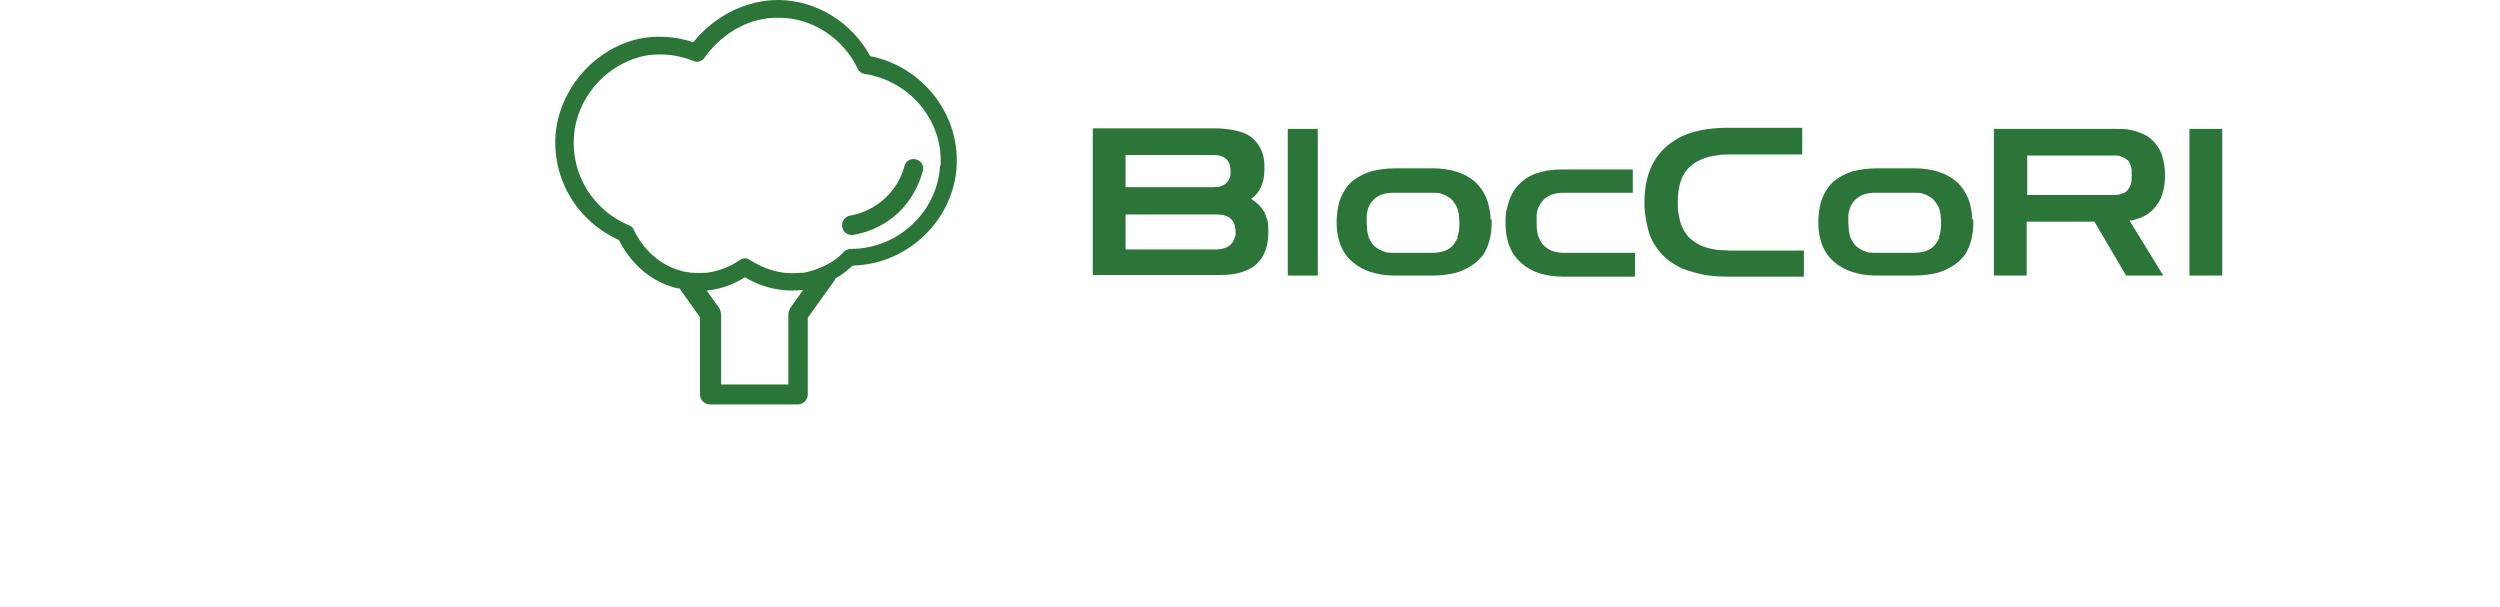 <?xml version="1.0" encoding="UTF-8"?><svg xmlns="http://www.w3.org/2000/svg" viewBox="-10 0 45 10.92"><defs><style>.d,.e{fill:#2c7538;}.e{fill-rule:evenodd;}</style></defs><g id="a"/><g id="b"><g id="c"><g><g><path class="d" d="M5.67,1.02C5.34,.41,4.71,.01,4.02,0c-.83,0-1.36,.53-1.54,.76-.27-.09-.65-.15-1.07-.04C.64,.94,.07,1.63,0,2.42c-.06,.81,.39,1.56,1.14,1.9,.1,.2,.4,.71,1.05,.87,.01,0,.03,0,.04,0l.37,.52v1.39c0,.1,.08,.18,.18,.18h1.58c.1,0,.18-.08,.18-.18v-1.38l.48-.67s.01-.02,.02-.04c.13-.07,.23-.16,.31-.23,.98-.02,1.82-.81,1.87-1.8,.05-.94-.63-1.79-1.56-1.97Zm-1.22,4.21l-.23,.32s-.03,.07-.03,.11v1.26h-1.21v-1.26s-.01-.08-.03-.11l-.23-.32h0c.31-.03,.55-.15,.69-.24,.19,.12,.56,.28,1.02,.23h.02Zm2.47-2.25c-.04,.83-.76,1.5-1.6,1.5h-.02s-.08,.02-.11,.05c-.05,.06-.16,.16-.32,.24-.03,.02-.07,.03-.11,.05-.09,.04-.19,.07-.3,.09-.02,0-.04,0-.06,0-.44,.05-.77-.15-.9-.23-.05-.04-.13-.04-.18,0-.06,.04-.28,.19-.6,.23-.08,0-.16,.01-.24,0-.05,0-.1-.01-.15-.02-.02,0-.03,0-.05-.01-.6-.15-.84-.68-.87-.74-.01-.04-.05-.07-.08-.08-.65-.27-1.05-.91-1-1.61,.05-.66,.53-1.24,1.17-1.42,.13-.04,.26-.05,.39-.05,.24,0,.45,.06,.6,.12,.07,.03,.15,0,.19-.06,.02-.03,.49-.74,1.35-.72,.59,0,1.15,.37,1.41,.92,.02,.05,.07,.08,.12,.09,.81,.12,1.42,.84,1.37,1.65Z"/><path class="d" d="M5.33,4.23c-.08,0-.16-.06-.17-.15-.02-.09,.05-.18,.14-.2,.14-.02,.41-.1,.65-.33,.2-.19,.29-.41,.33-.56,.02-.09,.12-.15,.21-.12,.09,.02,.15,.12,.12,.21-.05,.19-.17,.48-.42,.73-.31,.3-.66,.39-.84,.42,0,0-.02,0-.03,0Z"/></g><g><path class="e" d="M22.48,4.98h-1.37c-.14,0-.28-.01-.42-.03-.15-.03-.29-.07-.42-.12-.1-.05-.2-.11-.28-.18-.16-.14-.28-.33-.33-.54-.03-.12-.05-.25-.06-.39,0-.02,0-.05,0-.07,0-.13,.01-.27,.04-.4,.06-.25,.17-.45,.35-.61,.13-.11,.28-.2,.45-.25,.19-.06,.41-.09,.67-.09h1.33v.48h-1.29c-.09,0-.17,0-.26,.02-.09,.01-.17,.03-.24,.06-.08,.03-.15,.07-.22,.13-.16,.14-.23,.35-.23,.65,0,.08,0,.16,.02,.24,.03,.18,.1,.32,.21,.42,.07,.06,.15,.11,.24,.14,.07,.03,.15,.04,.24,.06,.08,0,.15,.01,.23,.01h1.33v.48Z"/><path class="e" d="M19.42,4.98h-1.27c-.33,0-.59-.08-.77-.25-.12-.1-.2-.24-.24-.39-.03-.1-.04-.21-.04-.33,0-.1,0-.19,.03-.28,.03-.12,.07-.23,.13-.31,.03-.05,.07-.09,.11-.13,.1-.09,.22-.16,.36-.19,.12-.04,.26-.05,.42-.05h1.24v.42h-1.24c-.16,0-.28,.04-.37,.13-.04,.04-.07,.09-.09,.14-.02,.04-.03,.09-.03,.14,0,.04,0,.09,0,.13,0,.05,0,.1,.01,.15,0,.05,.02,.1,.04,.14,.02,.04,.04,.08,.08,.12,.05,.05,.12,.09,.19,.11,.04,.01,.09,.02,.14,.02,.01,0,.02,0,.04,0h1.27v.42Z"/><rect class="d" x="29.41" y="2.32" width=".59" height="2.64"/><rect class="d" x="13.18" y="2.32" width=".54" height="2.64"/><path class="e" d="M28.5,3.93c.12-.04,.22-.11,.3-.21,.03-.04,.05-.07,.08-.12,.06-.12,.09-.27,.09-.45,0-.13-.02-.24-.05-.34-.03-.11-.1-.21-.18-.29-.04-.03-.08-.07-.13-.09-.08-.04-.16-.07-.26-.09-.08-.02-.17-.02-.25-.02h-2.21v2.64h.59v-.97h1.22l.57,.97h.67l-.61-.99c.06,0,.11-.02,.17-.04Zm-.27-.46c-.05,.03-.12,.04-.19,.04h-1.55v-.71h1.55s.03,0,.05,0c.03,0,.07,0,.09,.02,.04,.01,.08,.03,.11,.06h.01c.04,.05,.06,.11,.07,.18,0,.03,0,.06,0,.1,0,.07,0,.14-.03,.19-.01,.03-.03,.06-.06,.09-.02,.02-.04,.03-.06,.04Z"/><path class="e" d="M12.81,3.96s-.03-.1-.05-.14c-.03-.05-.06-.09-.1-.13-.04-.04-.09-.08-.14-.11,.16-.11,.24-.29,.24-.54,0-.02,0-.04,0-.05,0-.22-.08-.38-.21-.5-.06-.05-.13-.09-.2-.11-.06-.02-.14-.04-.22-.05-.08-.01-.16-.02-.24-.02h-2.22v2.64h2.3c.17,0,.31-.02,.43-.07,.08-.03,.16-.07,.22-.13,.14-.13,.21-.32,.21-.57,0-.09,0-.16-.02-.23Zm-2.55-1.17h1.56s.02,0,.03,0c.15,0,.24,.06,.28,.16,.01,.04,.02,.08,.02,.12,0,.03,0,.06,0,.08-.02,.11-.09,.18-.2,.21-.04,0-.08,.01-.13,.01h-1.56v-.59Zm1.97,1.46c-.02,.11-.09,.19-.2,.22-.04,.01-.09,.02-.13,.02h-1.64v-.63h1.64c.22,0,.34,.1,.34,.31,0,.03,0,.06,0,.09Z"/><path class="e" d="M16.83,3.95c0-.1-.02-.2-.04-.28-.04-.15-.12-.28-.23-.39-.18-.16-.44-.25-.77-.25h-.68c-.15,0-.29,.02-.42,.05-.13,.04-.25,.1-.36,.19-.04,.04-.08,.08-.11,.13-.06,.09-.11,.19-.13,.31-.02,.09-.03,.19-.03,.28,0,.12,.01,.23,.04,.33,.04,.15,.12,.29,.24,.39,.18,.16,.44,.25,.77,.25h.68c.15,0,.29-.02,.42-.05,.13-.04,.25-.1,.36-.19,.04-.03,.07-.07,.11-.11,.07-.09,.11-.2,.14-.32,.02-.09,.03-.19,.03-.28,0-.02,0-.04,0-.06Zm-.59,.32c-.02,.05-.05,.1-.09,.15-.08,.09-.21,.13-.37,.13h-.68s-.02,0-.04,0c-.05,0-.1,0-.14-.02-.07-.02-.14-.06-.19-.11-.03-.03-.06-.08-.08-.12-.02-.04-.03-.09-.04-.14,0-.05-.01-.1-.01-.15,0-.04,0-.09,0-.13,0-.05,.02-.1,.03-.14,.02-.05,.05-.1,.09-.14,.08-.09,.21-.13,.37-.13h.68s.02,0,.04,0c.05,0,.1,0,.14,.02,.07,.02,.14,.06,.19,.11,.03,.04,.06,.08,.08,.12,.02,.04,.03,.09,.04,.14,0,.05,.01,.1,.01,.15,0,.1-.01,.19-.04,.26Z"/><path class="e" d="M25.5,3.95c0-.1-.02-.2-.04-.28-.04-.15-.12-.28-.23-.39-.18-.16-.44-.25-.77-.25h-.68c-.15,0-.29,.02-.42,.05-.13,.04-.25,.1-.36,.19-.04,.04-.08,.08-.11,.13-.06,.09-.11,.19-.13,.31-.02,.09-.03,.19-.03,.28,0,.12,.01,.23,.04,.33,.04,.15,.12,.29,.24,.39,.18,.16,.44,.25,.77,.25h.68c.15,0,.29-.02,.42-.05,.13-.04,.25-.1,.36-.19,.04-.03,.07-.07,.11-.11,.07-.09,.11-.2,.14-.32,.02-.09,.03-.19,.03-.28,0-.02,0-.04,0-.06Zm-.59,.32c-.02,.05-.05,.1-.09,.15-.08,.09-.21,.13-.37,.13h-.68s-.02,0-.04,0c-.05,0-.1,0-.14-.02-.07-.02-.14-.06-.19-.11-.03-.03-.06-.08-.08-.12-.02-.04-.03-.09-.04-.14,0-.05-.01-.1-.01-.15,0-.04,0-.09,0-.13,0-.05,.02-.1,.03-.14,.02-.05,.05-.1,.09-.14,.09-.09,.21-.13,.37-.13h.68s.02,0,.04,0c.05,0,.1,0,.14,.02,.07,.02,.14,.06,.19,.11,.03,.04,.06,.08,.08,.12,.02,.04,.03,.09,.04,.14,0,.05,.01,.1,.01,.15,0,.1-.01,.19-.04,.26Z"/></g></g></g></g></svg>